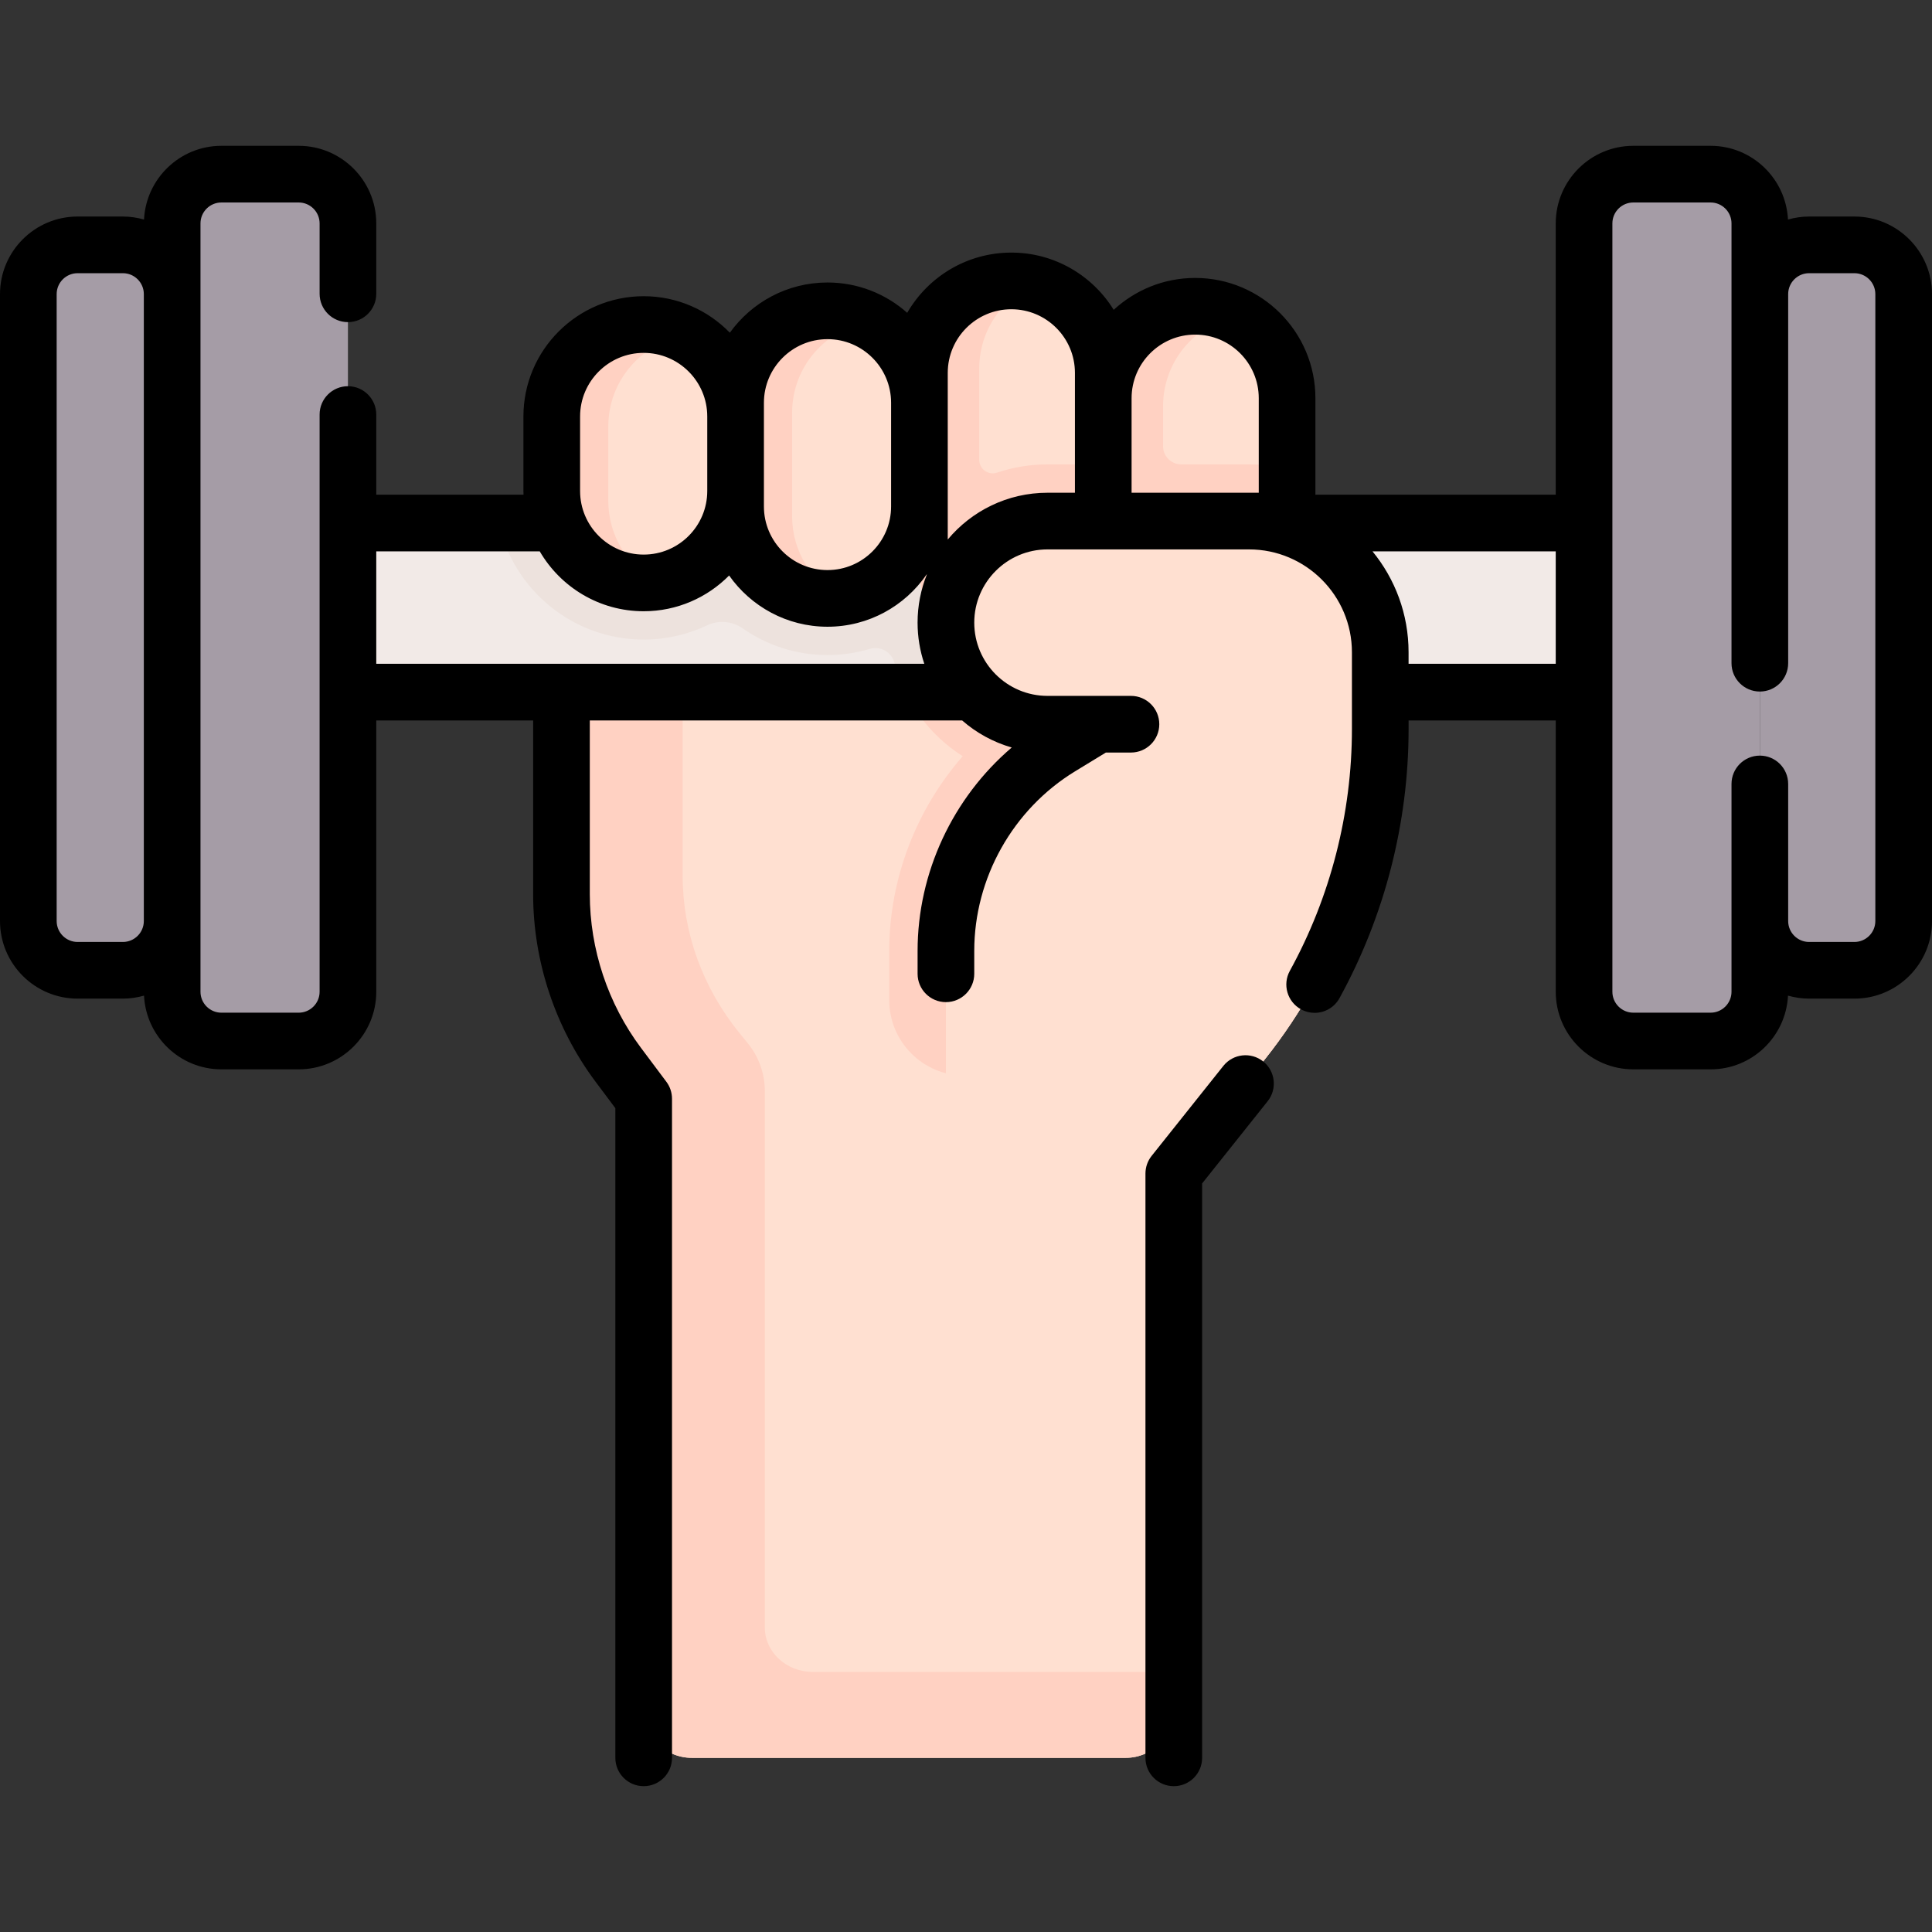 <svg id="Capa_1" enable-background="new 0 0 511.455 511.455" height="512" viewBox="0 0 511.455 511.455" width="512" xmlns="http://www.w3.org/2000/svg"><rect x="0" y="0" width="511.455" height="511.455" fill="#333333" stroke="none"/><g><g><circle cx="243.092" cy="137.939" fill="#ffe0d1" r="13.93"/><circle cx="192.721" cy="136.513" fill="#ffe0d1" r="16.191"/><g><path d="m252.538 154.319c1.36-3.2 3.33-6.08 5.75-8.5 4.86-4.87 11.58-7.88 19.01-7.88h53.36c19.181 0 34.73 15.549 34.73 34.73v20.33c0 31.79-10.79 62.63-30.6 87.49l-24.05 30.18v141.949c0 7.031-5.7 12.731-12.731 12.731h-114.879c-7.031 0-12.731-5.7-12.731-12.731v-161.749l-6.72-8.98c-9.77-13.04-15.04-28.9-15.04-45.19v-52.47-29.91z" fill="#ffe0d1"/></g><path d="m202.475 430.872v-142.03c0-4.591-1.579-9.042-4.472-12.607l-2.248-2.769c-9.77-12.022-15.04-26.645-15.04-41.664v-66.148h-32.077v71.045c0 16.29 5.27 32.15 15.04 45.19l6.72 8.98v161.749c0 7.031 5.7 12.731 12.731 12.731h114.879c7.031 0 12.731-5.7 12.731-12.731v-10.009h-95.532c-7.033 0-12.732-5.255-12.732-11.737z" fill="#ffd1c2"/><path d="m255.398 284.75h75.994l3.402-4.269c19.808-24.856 30.594-55.699 30.594-87.482v-20.33c0-19.181-15.549-34.73-34.73-34.73h-53.36c-7.43 0-14.15 3.01-19.01 7.88-2.42 2.42-4.39 5.3-5.75 8.5h-15.797c-.884 3.414-1.333 6.93-1.333 10.51 0 14.851 7.768 27.921 19.454 35.362-12.314 14.103-19.454 32.449-19.454 51.538v13.031c0 11.04 8.95 19.99 19.99 19.99z" fill="#ffd1c2"/><g><path d="m59.583 183.227v-44.767l389.707.5v44.767z" fill="#f2eae7"/></g><path d="m270.81 138.731c-4.82 1.194-9.127 3.684-12.523 7.088-1.111 1.111-2.122 2.323-3.028 3.615 1.43-3.361 2.411-6.958 2.855-10.719l-126.096-.162c3.924 17.578 19.637 30.761 38.38 30.761 5.995 0 11.679-1.351 16.768-3.761 3.066-1.452 6.66-1.15 9.44.793 6.371 4.451 14.112 7.068 22.457 7.068 3.888 0 7.644-.571 11.192-1.63 2.833-.845 5.777.835 6.532 3.694.735 2.783 1.749 5.453 3.009 7.98l49.292.063v-44.767z" fill="#ede2dd"/><path d="m292.061 98.7c0-13.438-10.894-24.333-24.333-24.333-13.438 0-24.333 10.894-24.333 24.333v52.137c0 13.438 10.894 24.333 24.333 24.333 13.438 0 24.333-10.894 24.333-24.333z" fill="#ffe0d1"/><path d="m316.394 81.079c-13.439 0-24.333 10.894-24.333 24.333v47.048c0 1.372 1.112 2.484 2.484 2.484h43.697c1.372 0 2.484-1.112 2.484-2.484v-47.048c0-13.439-10.894-24.333-24.332-24.333z" fill="#ffe0d1"/><g id="XMLID_186_"><g><path d="m277.297 122.939c-4.617 0-9.115.751-13.362 2.183-2.313.78-4.703-.96-4.703-3.401v-24.16c0-10.04 6.077-18.666 14.756-22.383-1.999-.531-4.093-.81-6.26-.81-13.438 0-24.333 10.894-24.333 24.333v52.137c0 13.438 10.894 24.333 24.333 24.333 3.399 0 6.633-.699 9.571-1.957-7.564-2.01-13.664-7.579-16.439-14.798h29.991c.781-2.385 1.209-4.931 1.209-7.577v-27.898h-14.763z" fill="#ffd1c2"/><path d="m330.658 122.939h-17.954c-2.655 0-4.806-2.152-4.806-4.806v-10.617c0-11.76 8.339-21.58 19.429-23.848-3.289-1.658-6.998-2.588-10.933-2.588-13.438 0-24.333 10.894-24.333 24.333v47.048c0 1.372 1.112 2.484 2.484 2.484h10.19 3.2 30.307c1.372 0 2.484-1.112 2.484-2.484v-28.495c-3.252-.673-6.62-1.027-10.068-1.027z" fill="#ffd1c2"/><path d="m288.818 191.719h-11.52c-14.85 0-26.89-12.04-26.89-26.89 0-3.73.76-7.28 2.13-10.51 1.36-3.2 3.33-6.08 5.75-8.5 4.86-4.87 11.58-7.88 19.01-7.88h53.36c19.18 0 34.73 15.55 34.73 34.73v20.33c0 31.79-10.79 62.63-30.6 87.49l-20.11 25.23h-64.27v-53.99c0-22.03 11.48-42.47 30.28-53.94l8.13-4.96z" fill="#ffe0d1"/></g></g><g><path d="m219.064 82.285c-13.439 0-24.333 10.894-24.333 24.333v27.464c0 13.438 10.894 24.333 24.333 24.333 13.438 0 24.332-10.894 24.332-24.333v-27.464c0-13.439-10.894-24.333-24.332-24.333z" fill="#ffe0d1"/><path d="m170.399 85.916c-13.439 0-24.333 10.894-24.333 24.333v19.733c0 13.438 10.894 24.333 24.333 24.333 13.438 0 24.333-10.894 24.333-24.333v-19.733c-.001-13.439-10.895-24.333-24.333-24.333z" fill="#ffe0d1"/><path d="m209.699 136.705v-27.464c0-12.254 9.059-22.388 20.845-24.08-3.42-1.834-7.328-2.876-11.48-2.876-13.438 0-24.333 10.894-24.333 24.333v27.464c0 13.438 10.894 24.333 24.333 24.333 1.185 0 2.348-.089 3.487-.253-7.648-4.102-12.852-12.171-12.852-21.457z" fill="#ffd1c2"/><path d="m161.034 132.605v-19.733c0-12.254 9.059-22.388 20.845-24.08-3.42-1.834-7.328-2.876-11.48-2.876-13.438 0-24.332 10.894-24.332 24.332v19.733c0 13.438 10.894 24.333 24.332 24.333 1.185 0 2.348-.089 3.487-.253-7.649-4.101-12.852-12.169-12.852-21.456z" fill="#ffd1c2"/><g fill="#a59ca6"><path d="m432.387 275.586h20.453c7.202 0 13.04-5.838 13.04-13.04v-203.403c0-7.202-5.838-13.04-13.04-13.04h-20.453c-7.202 0-13.04 5.838-13.04 13.04v203.402c0 7.202 5.838 13.041 13.04 13.041z"/><path d="m478.921 256.864h11.994c7.202 0 13.04-5.838 13.04-13.04v-165.96c0-7.202-5.838-13.04-13.04-13.04h-11.994c-7.202 0-13.04 5.838-13.04 13.04v165.96c-.001 7.202 5.838 13.04 13.04 13.04z"/><path d="m79.068 275.586h-20.453c-7.202 0-13.04-5.838-13.04-13.04v-203.403c0-7.202 5.838-13.04 13.04-13.04h20.453c7.202 0 13.04 5.838 13.04 13.04v203.402c.001 7.202-5.838 13.041-13.04 13.041z"/><path d="m32.534 256.864h-11.993c-7.202 0-13.04-5.838-13.04-13.04v-165.96c0-7.202 5.838-13.04 13.04-13.04h11.994c7.202 0 13.04 5.838 13.04 13.04v165.96c0 7.202-5.839 13.04-13.041 13.04z"/></g></g></g><g><path d="m334.392 280.988c-3.238-2.581-7.958-2.048-10.54 1.191l-18.983 23.818c-1.059 1.328-1.635 2.976-1.635 4.674v154.682c0 4.142 3.358 7.5 7.5 7.5s7.5-3.358 7.5-7.5v-152.059l17.348-21.767c2.583-3.239 2.049-7.957-1.19-10.539z"/><path d="m490.915 57.323h-11.994c-1.94 0-3.812.289-5.592.794-.54-10.848-9.509-19.515-20.489-19.515h-20.453c-11.326 0-20.541 9.214-20.541 20.541v71.817h-63.62v-25.548c0-17.553-14.28-31.833-31.833-31.833-8.313 0-15.889 3.207-21.565 8.444-5.612-9.086-15.659-15.156-27.1-15.156-11.768 0-22.057 6.423-27.565 15.943-5.622-4.988-13.011-8.026-21.1-8.026-10.64 0-20.07 5.252-25.853 13.294-5.788-5.954-13.873-9.663-22.812-9.663-17.553 0-31.833 14.28-31.833 31.833v19.733c0 .328.015.653.025.979h-38.982v-21.22c0-4.142-3.358-7.5-7.5-7.5s-7.5 3.358-7.5 7.5v152.806c0 3.055-2.485 5.541-5.541 5.541h-20.452c-3.055 0-5.541-2.485-5.541-5.541v-203.403c0-3.055 2.485-5.541 5.541-5.541h20.453c3.055 0 5.541 2.485 5.541 5.541v18.634c0 4.142 3.358 7.5 7.5 7.5s7.5-3.358 7.5-7.5v-18.634c0-11.326-9.214-20.541-20.541-20.541h-20.453c-10.98 0-19.949 8.667-20.489 19.515-1.781-.505-3.652-.794-5.592-.794h-11.993c-11.327 0-20.541 9.215-20.541 20.541v165.96c0 11.326 9.214 20.541 20.541 20.541h11.994c1.94 0 3.812-.289 5.592-.794.54 10.848 9.509 19.515 20.489 19.515h20.453c11.326 0 20.541-9.214 20.541-20.541v-71.818h41.526v45.973c0 17.795 5.874 35.44 16.539 49.685l5.226 6.979v171.988c0 4.142 3.358 7.5 7.5 7.5s7.5-3.358 7.5-7.5v-174.484c0-1.621-.525-3.198-1.496-4.495l-6.722-8.978c-8.736-11.667-13.546-26.12-13.546-40.695v-45.973h98.574c3.75 3.275 8.213 5.749 13.125 7.157-15.584 13.305-24.924 33.086-24.924 53.844v6.063c0 4.142 3.358 7.5 7.5 7.5s7.5-3.358 7.5-7.5v-6.063c0-19.28 10.226-37.494 26.686-47.534l8.131-4.958c.009-.005.016-.012.025-.017h6.641c4.142 0 7.5-3.358 7.5-7.5s-3.358-7.5-7.5-7.5h-22.095c-10.69 0-19.388-8.697-19.388-19.388s8.698-19.388 19.388-19.388h53.363c15.014 0 27.229 12.215 27.229 27.229v20.331c0 22.316-5.684 44.451-16.438 64.011-1.996 3.63-.671 8.19 2.959 10.186 1.146.63 2.385.929 3.606.929 2.647 0 5.214-1.405 6.579-3.888 11.967-21.768 18.293-46.401 18.293-71.237v-2.276h38.958v71.818c0 11.326 9.214 20.541 20.541 20.541h20.453c10.98 0 19.949-8.667 20.489-19.515 1.781.505 3.652.794 5.592.794h11.994c11.326 0 20.541-9.214 20.541-20.541v-165.961c-.004-11.326-9.218-20.541-20.544-20.541zm-458.381 192.042h-11.993c-3.055 0-5.541-2.485-5.541-5.541v-165.96c0-3.055 2.485-5.541 5.541-5.541h11.994c3.055 0 5.541 2.485 5.541 5.541v165.96c-.001 3.055-2.487 5.541-5.542 5.541zm169.697-142.748c0-9.281 7.551-16.833 16.833-16.833s16.833 7.551 16.833 16.833v27.464c0 9.281-7.551 16.833-16.833 16.833s-16.833-7.551-16.833-16.833zm-48.665 3.632c0-9.281 7.551-16.833 16.833-16.833s16.833 7.551 16.833 16.833v19.733c0 9.282-7.551 16.833-16.833 16.833s-16.833-7.551-16.833-16.833zm-53.958 35.711h43.276c5.521 9.471 15.783 15.854 27.514 15.854 8.84 0 16.848-3.625 22.621-9.463 5.765 8.193 15.286 13.562 26.044 13.562 10.868 0 20.477-5.478 26.223-13.814.028-.007.056-.014.084-.022-1.582 3.947-2.462 8.248-2.462 12.754 0 3.808.631 7.469 1.779 10.896h-145.079zm151.288-3.135v-44.125c0-9.281 7.551-16.833 16.833-16.833s16.833 7.551 16.833 16.833v31.744h-7.265c-10.597 0-20.087 4.82-26.401 12.381zm48.666-12.381v-25.032c0-9.281 7.551-16.833 16.833-16.833s16.833 7.551 16.833 16.833v25.032zm73.327 45.283v-3.055c0-10.126-3.586-19.429-9.55-26.712h48.508v29.767zm123.566 68.097c0 3.055-2.485 5.541-5.541 5.541h-11.994c-3.055 0-5.541-2.485-5.541-5.541v-36.29c0-4.142-3.358-7.5-7.5-7.5s-7.5 3.358-7.5 7.5v55.011c0 3.055-2.485 5.541-5.541 5.541h-20.453c-3.055 0-5.541-2.485-5.541-5.541v-203.402c0-3.055 2.485-5.541 5.541-5.541h20.453c3.055 0 5.541 2.485 5.541 5.541v116.429c0 4.142 3.358 7.5 7.5 7.5s7.5-3.358 7.5-7.5v-97.708c0-3.055 2.485-5.541 5.541-5.541h11.994c3.055 0 5.541 2.485 5.541 5.541z"/></g></g></svg>